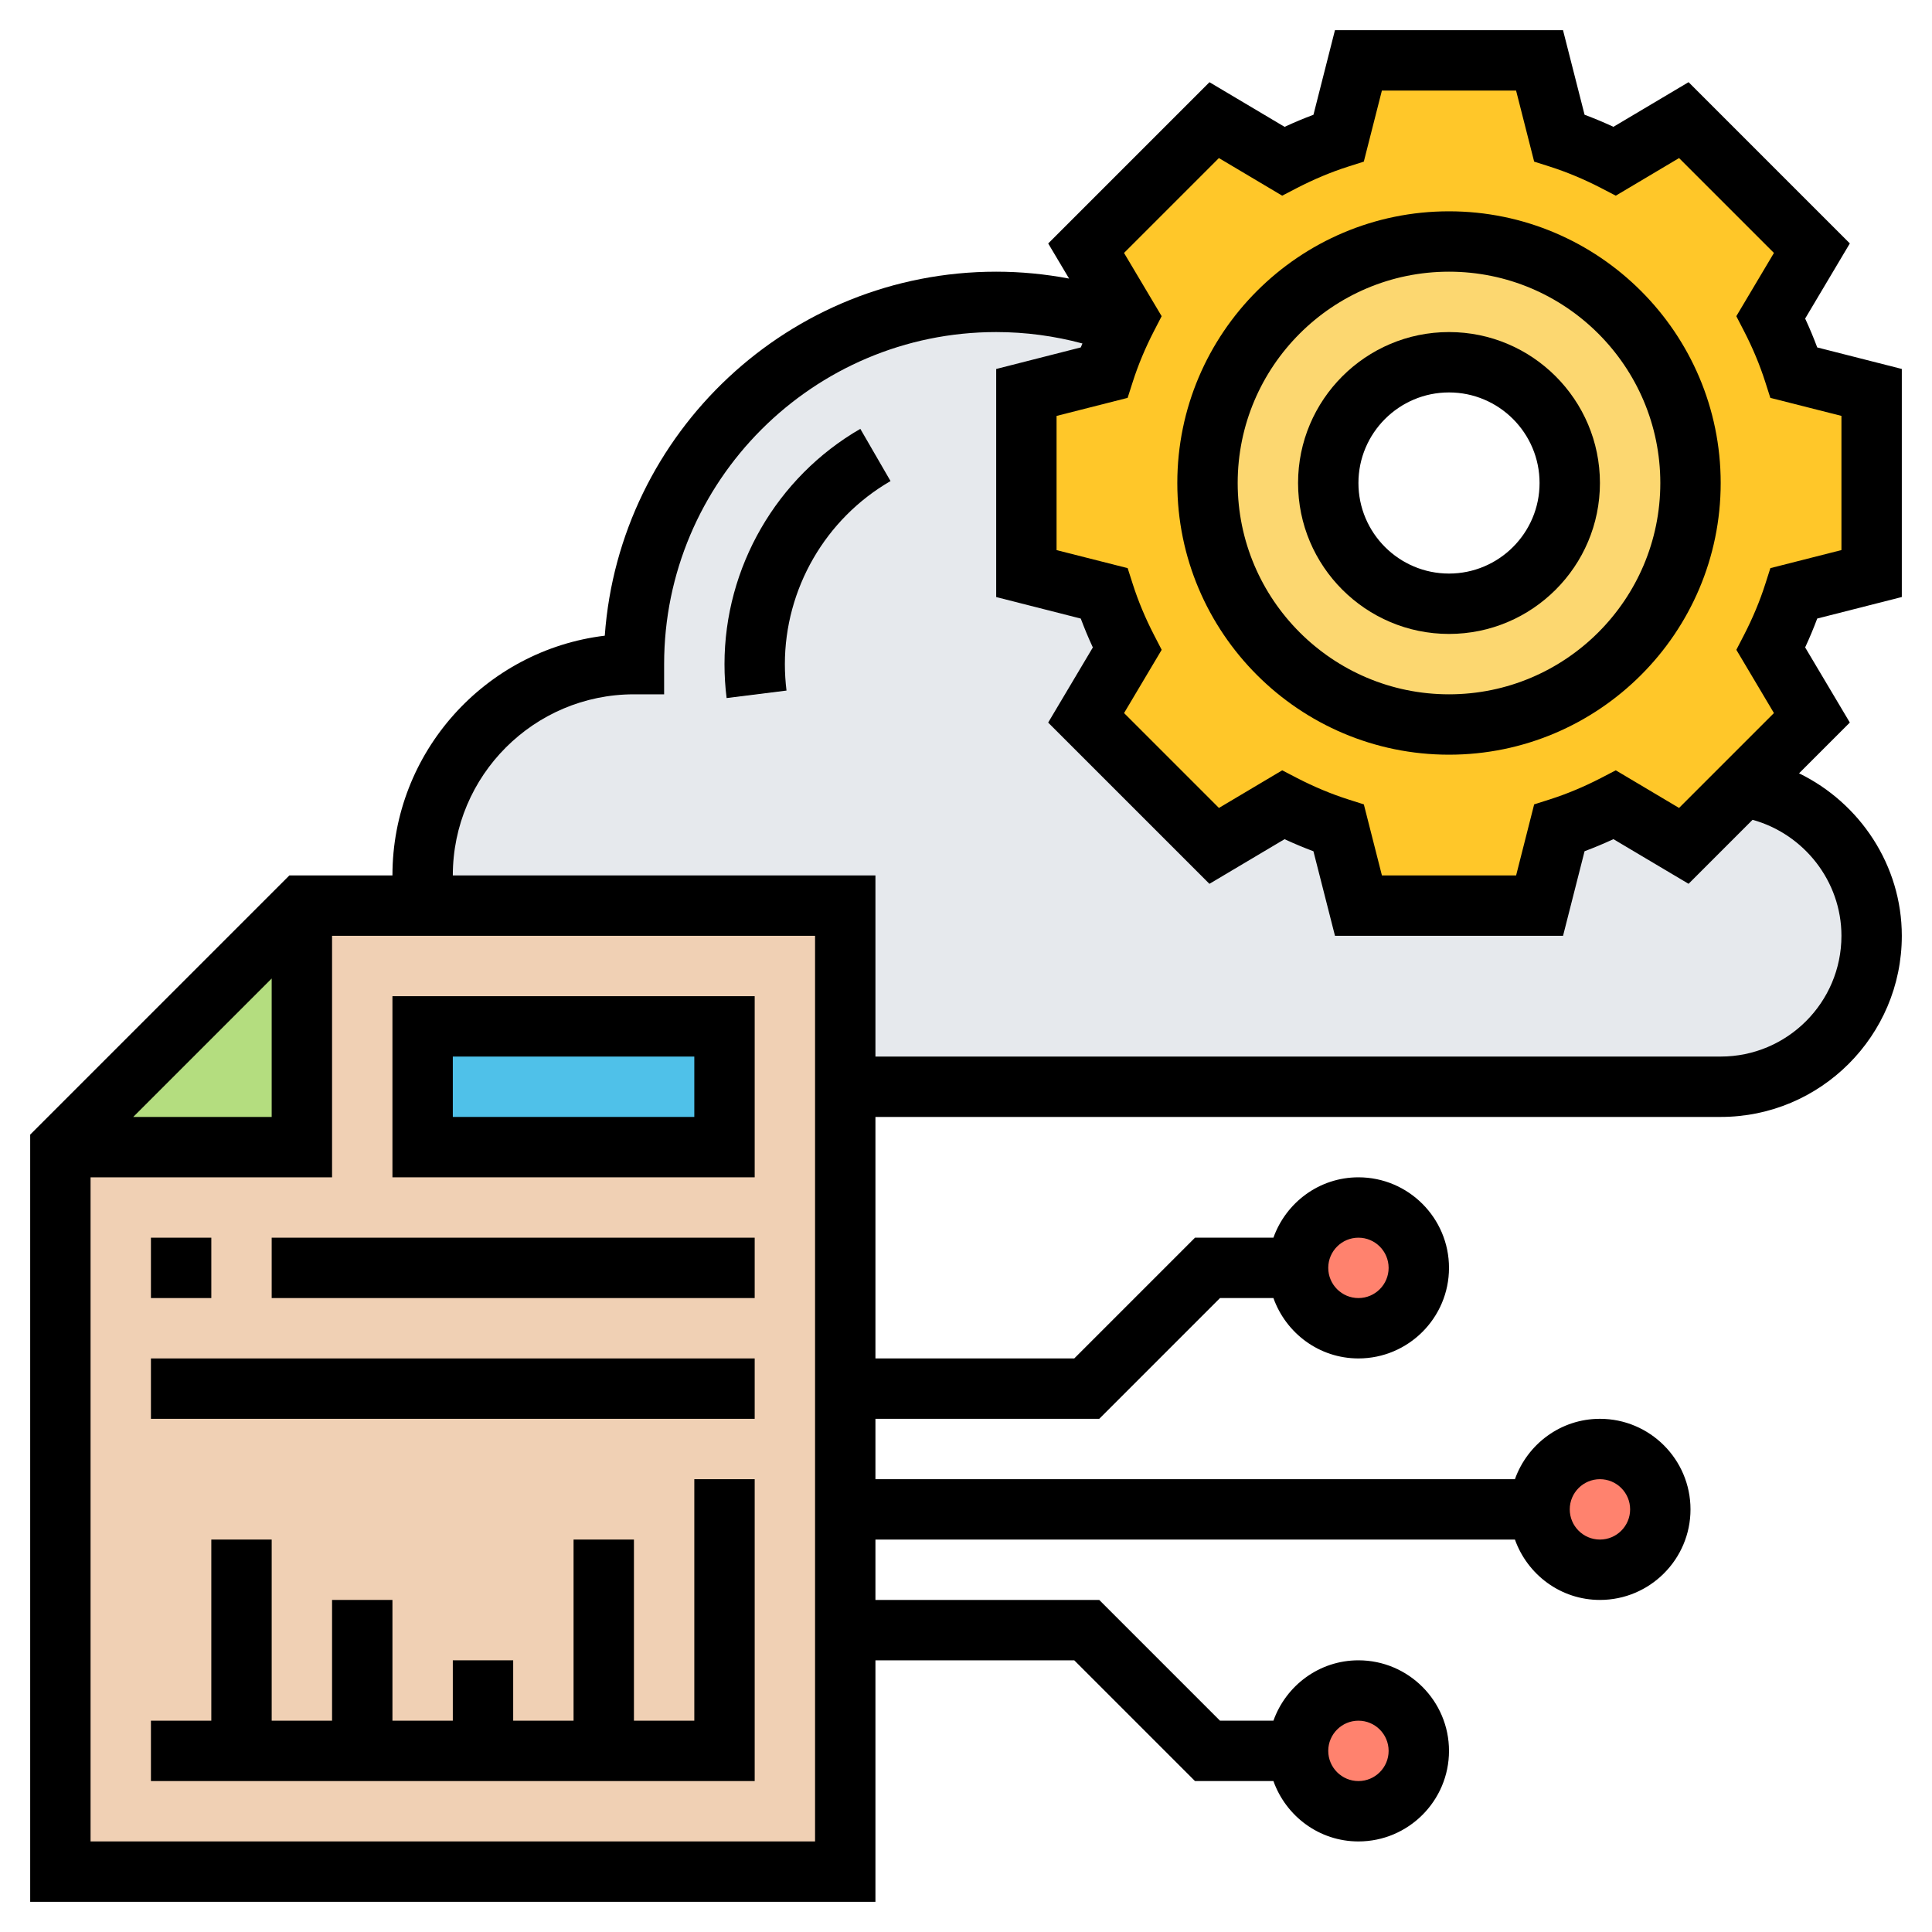 <svg id="Layer_5" enable-background="new 0 0 64 64" height="512" viewBox="0 0 64 64" width="512" xmlns="http://www.w3.org/2000/svg"><g><g><g><path d="m36.57 12.35-2.57.65v6l2.57.65c.2.64.47 1.25.77 1.84l-1.36 2.29 4.24 4.24 2.29-1.36c.59.3 1.2.57 1.84.77l.65 2.57h6l.65-2.57c.64-.2 1.25-.47 1.84-.77l2.29 1.36 1.97-1.97c2.41.37 4.25 2.44 4.25 4.95 0 2.76-2.24 5-5 5h-29v-6h-13.93c-.05-.33-.07-.66-.07-1 0-3.87 3.13-7 7-7 0-6.63 5.37-12 12-12 1.48 0 2.9.27 4.21.76h.01c-.25.51-.48 1.04-.65 1.59z" fill="#e6e9ed"/></g><g><path d="m14.07 30h-4.07v8h-8v8 12 4h26v-8-4-4-10-6z" fill="#f0d0b4"/></g><g><path d="m14 34h10v4h-10z" fill="#4fc1e9"/></g><g><path d="m10 30v8h-8z" fill="#b4dd7f"/></g><g><circle cx="45" cy="42" fill="#ff826e" r="2"/></g><g><circle cx="53" cy="50" fill="#ff826e" r="2"/></g><g><circle cx="45" cy="58" fill="#ff826e" r="2"/></g><g><path d="m48 8c4.42 0 8 3.58 8 8s-3.58 8-8 8-8-3.58-8-8 3.58-8 8-8zm4 8c0-2.21-1.79-4-4-4s-4 1.79-4 4 1.79 4 4 4 4-1.79 4-4z" fill="#fcd770"/></g><g><path d="m57.75 26.05-1.97 1.97-2.29-1.36c-.59.3-1.2.57-1.84.77l-.65 2.57h-6l-.65-2.57c-.64-.2-1.25-.47-1.84-.77l-2.29 1.36-4.24-4.24 1.36-2.29c-.3-.59-.57-1.2-.77-1.84l-2.57-.65v-6l2.57-.65c.17-.55.4-1.08.65-1.59.04-.09.08-.17.12-.25l-1.36-2.29 4.24-4.24 2.29 1.36c.59-.3 1.2-.57 1.84-.77l.65-2.57h6l.65 2.57c.64.2 1.25.47 1.84.77l2.29-1.36 4.24 4.24-1.36 2.29c.3.59.57 1.2.77 1.84l2.57.65v6l-2.57.65c-.2.64-.47 1.25-.77 1.84l1.36 2.29zm-1.75-10.05c0-4.42-3.58-8-8-8s-8 3.58-8 8 3.58 8 8 8 8-3.58 8-8z" fill="#ffc729"/></g></g><g><path d="m63 19.777v-7.555l-2.802-.713c-.119-.318-.252-.639-.4-.956l1.48-2.489-5.342-5.342-2.489 1.479c-.317-.147-.637-.281-.956-.4l-.714-2.801h-7.555l-.712 2.802c-.319.119-.639.253-.956.4l-2.489-1.479-5.342 5.342.692 1.163c-.793-.149-1.599-.228-2.415-.228-6.852 0-12.482 5.328-12.966 12.058-3.958.478-7.034 3.858-7.034 7.942h-3.414l-8.586 8.586v25.414h28v-8h6.586l4 4h2.598c.414 1.161 1.514 2 2.816 2 1.654 0 3-1.346 3-3s-1.346-3-3-3c-1.302 0-2.402.839-2.816 2h-1.77l-4-4h-7.414v-2h21.184c.414 1.161 1.514 2 2.816 2 1.654 0 3-1.346 3-3s-1.346-3-3-3c-1.302 0-2.402.839-2.816 2h-21.184v-2h7.414l4-4h1.77c.414 1.161 1.514 2 2.816 2 1.654 0 3-1.346 3-3s-1.346-3-3-3c-1.302 0-2.402.839-2.816 2h-2.598l-4 4h-6.586v-8h28c3.309 0 6-2.691 6-6 0-2.334-1.386-4.4-3.404-5.383l1.682-1.682-1.48-2.489c.147-.317.281-.638.4-.956zm-18 37.223c.551 0 1 .448 1 1s-.449 1-1 1-1-.448-1-1 .449-1 1-1zm8-8c.551 0 1 .448 1 1s-.449 1-1 1-1-.448-1-1 .449-1 1-1zm-8-8c.551 0 1 .448 1 1s-.449 1-1 1-1-.448-1-1 .449-1 1-1zm-36-8.586v4.586h-4.586zm18 28.586h-24v-22h8v-8h16zm34-30c0 2.206-1.794 4-4 4h-28v-6h-14c0-3.309 2.691-6 6-6h1v-1c0-6.065 4.935-11 11-11 .974 0 1.93.129 2.857.378-.017.044-.039.088-.055.131l-2.802.714v7.555l2.802.713c.119.318.252.639.4.956l-1.48 2.489 5.342 5.342 2.489-1.479c.317.147.637.281.956.4l.714 2.801h7.555l.713-2.802c.319-.119.639-.253.956-.4l2.489 1.479 2.12-2.12c1.704.471 2.944 2.037 2.944 3.843zm-2.236-7.379-3.143 3.143-2.096-1.246-.493.256c-.558.288-1.124.525-1.683.704l-.528.168-.598 2.354h-4.445l-.599-2.354-.528-.168c-.559-.179-1.125-.416-1.683-.704l-.493-.256-2.096 1.246-3.143-3.143 1.246-2.095-.254-.492c-.289-.56-.525-1.126-.704-1.686l-.169-.528-2.355-.597v-4.445l2.354-.598.169-.528c.179-.56.415-1.126.704-1.686l.254-.492-1.246-2.095 3.143-3.143 2.096 1.246.493-.256c.558-.288 1.124-.525 1.683-.704l.528-.168.599-2.354h4.445l.599 2.354.528.168c.559.179 1.125.416 1.683.704l.493.256 2.096-1.246 3.143 3.143-1.246 2.095.254.492c.289.56.525 1.126.704 1.686l.169.528 2.355.597v4.445l-2.354.598-.169.528c-.179.56-.415 1.126-.704 1.686l-.254.492z"/><path d="m48 7c-4.962 0-9 4.037-9 9s4.038 9 9 9 9-4.037 9-9-4.038-9-9-9zm0 16c-3.86 0-7-3.141-7-7s3.14-7 7-7 7 3.141 7 7-3.14 7-7 7z"/><path d="m48 11c-2.757 0-5 2.243-5 5s2.243 5 5 5 5-2.243 5-5-2.243-5-5-5zm0 8c-1.654 0-3-1.346-3-3s1.346-3 3-3 3 1.346 3 3-1.346 3-3 3z"/><path d="m25 39v-6h-12v6zm-10-4h8v2h-8z"/><path d="m23 57h-2v-6h-2v6h-2v-2h-2v2h-2v-4h-2v4h-2v-6h-2v6h-2v2h20v-10h-2z"/><path d="m5 41h2v2h-2z"/><path d="m9 41h16v2h-16z"/><path d="m5 45h20v2h-20z"/><path d="m24 22c0 .377.023.755.07 1.124l1.984-.248c-.035-.287-.054-.579-.054-.876 0-2.491 1.341-4.815 3.5-6.064l-1.001-1.73c-2.775 1.604-4.499 4.591-4.499 7.794z"/></g></g></svg>
